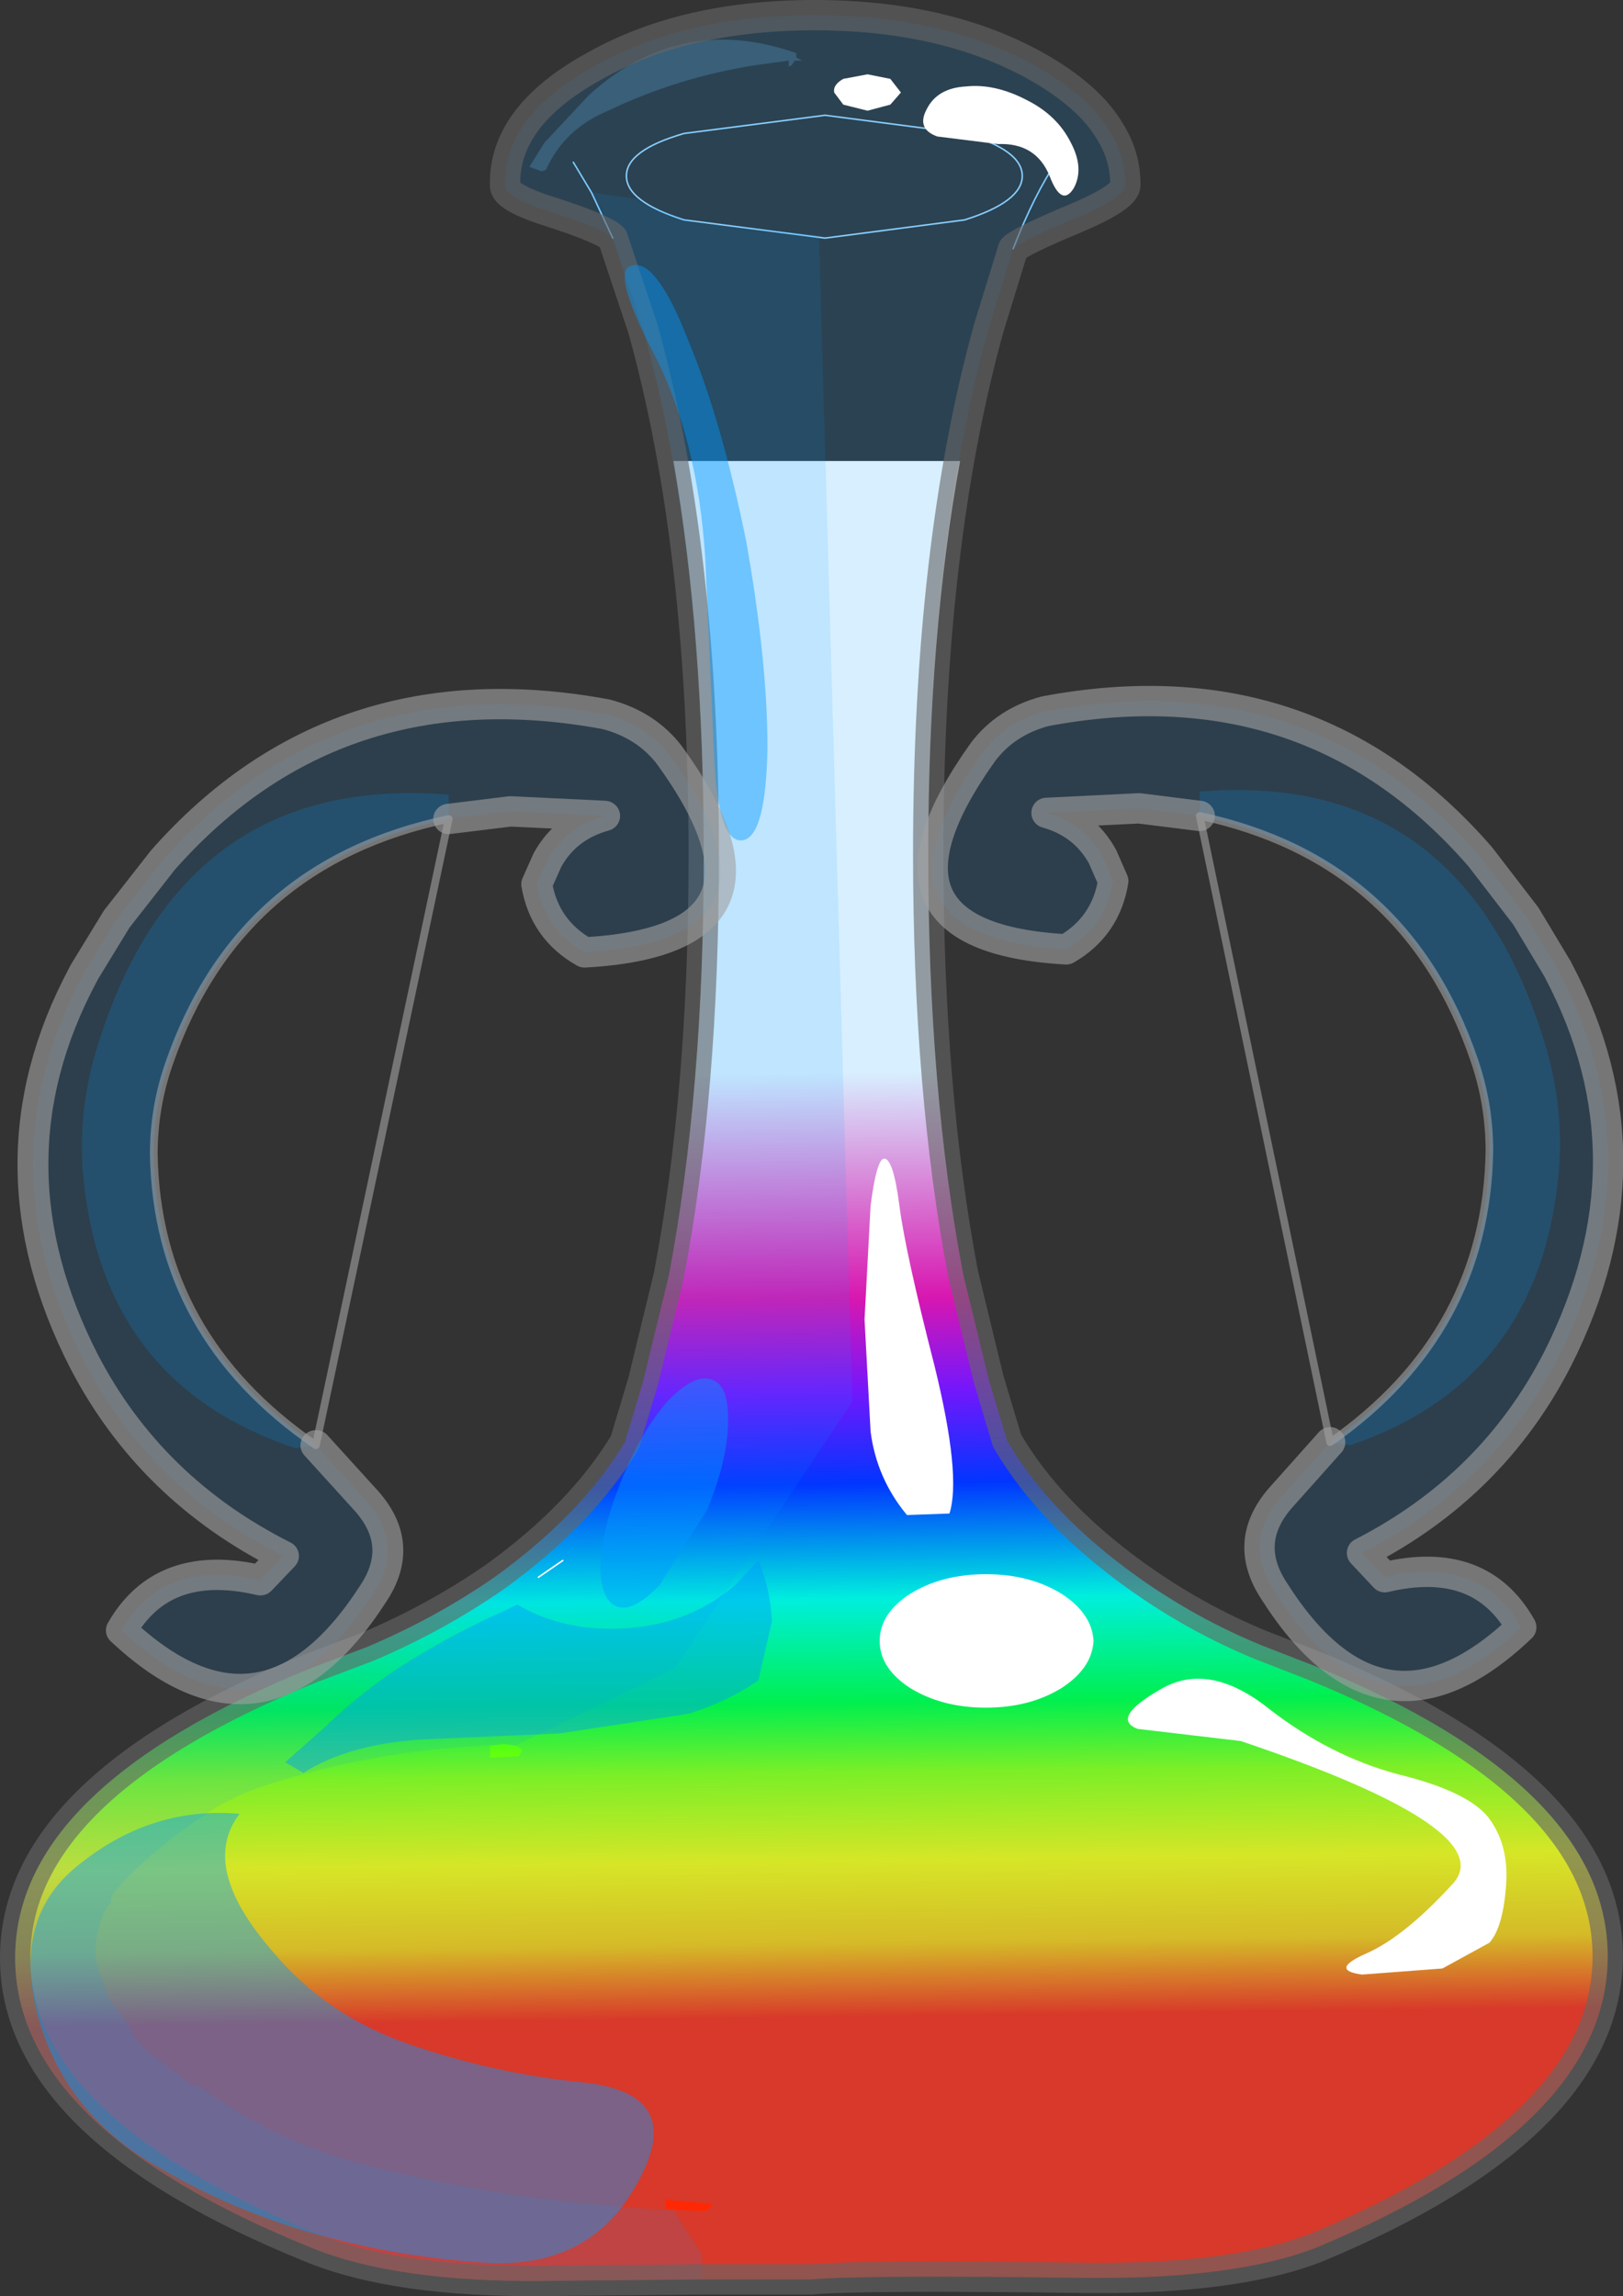 <?xml version="1.0" encoding="UTF-8"?>
<svg version="1.1" viewBox="0 0 53.504 75.702" xmlns="http://www.w3.org/2000/svg" xmlns:cc="http://creativecommons.org/ns#" xmlns:dc="http://purl.org/dc/elements/1.1/" xmlns:rdf="http://www.w3.org/1999/02/22-rdf-syntax-ns#" xmlns:xlink="http://www.w3.org/1999/xlink">
<rect x="0" y="0" width="53.504" height="75.702" fill="#333333" stroke="none"/>
<g transform="translate(-248.7,-162.1)">
<use transform="translate(248.7,162.1)" width="53.5" height="75.7" xlink:href="#b"/>
</g>
<defs>
<g id="b" transform="translate(.5 .5)">
<use transform="translate(-.5 -.5)" width="53.5" height="75.7" xlink:href="#d"/>
<use transform="translate(29.75,22.1)" width="23.25" height="33.5" xlink:href="#a"/>
<use transform="matrix(-1.018,0,0,1,23.759,22.2)" width="23.25" height="33.5" xlink:href="#a"/>
</g>
<g id="d" transform="translate(.5 .5)">
<path d="m31.15 14.7q-1.05 5.75-1.05 12.95 0 7.8 1.15 13.85l0.85 3.5 0.6 2q1.4 2.4 4.25 4.45 1.95 1.4 4.15 2.3l1.8 0.7q9.6 3.95 9.6 9.55t-9.6 9.6q-2.7 1.05-7.6 1-7.45-0.1-9.05 0.05h-3.6l-5.2 0.05q-4.9 0.05-7.7-1.1-9.75-3.95-9.75-9.55t9.75-9.55l1.85-0.7q2.25-0.95 4.2-2.3 2.85-2.05 4.3-4.45l0.6-2 0.85-3.5q1.15-6.05 1.15-13.85 0-7.25-1-13h9.45" fill="url(#e)" fill-rule="evenodd"/>
<path d="m26.7 7.35-4.65-0.6q-1.9-0.6-1.9-1.45t1.9-1.4l4.65-0.6 4.6 0.6q1.9 0.55 1.9 1.4t-1.9 1.45z" fill="none" stroke="#a2d9fe" stroke-linecap="round" stroke-linejoin="round" stroke-width=".05"/>
<path d="m25.75 1.4v-0.15q-3.85-1.35-6.85 1.4l-1.45 1.55-0.5 0.8 0.4 0.15 0.15-0.05q0.6-1.35 2.05-1.95 2.3-1.1 4.85-1.5l1.1-0.15v0.2l0.1-0.05 0.1-0.15h0.25l-0.2-0.1m-6.05 5.95q-0.3-0.3-2-0.85-1.6-0.5-1.55-0.9v-0.15q0.05-2.2 3-3.8 2.95-1.65 7.2-1.65t7.25 1.65q1.8 1 2.5 2.2 0.5 0.8 0.5 1.75 0 0.4-1.65 1.1-1.8 0.75-2.05 1l-0.8 2.6q-2 7.2-2 17.35 0 7.8 1.15 13.85l0.85 3.5 0.6 2q1.4 2.4 4.25 4.45 1.95 1.4 4.15 2.3l1.8 0.7q9.6 3.95 9.6 9.55t-9.6 9.6q-2.7 1.05-7.6 1-7.45-0.1-9.05 0.05h-3.6v-0.8l-0.95-1.5 1.05 0.05 0.2-0.15v-0.05l-0.05-0.05-1.2-0.1-0.25-0.05v0.35q-5.25-0.25-10.2-1.55-2.85-0.8-5.15-2.5l-0.15-0.05-0.2-0.05-0.95-0.75q-0.75-0.45-1.1-1.25l-0.6-0.8-0.25-0.7q-0.25-0.5-0.2-1 0.05-0.75 0.4-1.35l0.1-0.1q0-0.35 0.3-0.55l0.05-0.1 0.4-0.4q1.25-1.2 2.8-2.15 0.7-0.4 1.45-0.65 3.65-1.2 7.5-1.35v0.4l0.95-0.05 0.1-0.15v-0.1h-0.05l-0.15-0.1 5.25-2.55 5.85-8.8-1.1-38.45h-0.05l-4.05-0.4-1.25-0.45-0.4-0.15-0.3-0.2-1.45-0.2 0.7 1.5m-1.3-2.5 0.6 1-0.6-1m15.95-0.05q-0.75 1.1-1.45 2.9 0.7-1.8 1.45-2.9" fill="#09f" fill-opacity=".153" fill-rule="evenodd"/>
<path d="m22.65 74.65-5.2 0.05q-4.9 0.05-7.7-1.1-9.75-3.95-9.75-9.55t9.75-9.55l1.85-0.7q2.25-0.95 4.2-2.3 2.85-2.05 4.3-4.45l0.6-2 0.85-3.5q1.15-6.05 1.15-13.85 0-10.15-2-17.35l-1-3-0.7-1.5 1.45 0.2 0.3 0.2 0.4 0.15 1.25 0.45 4.05 0.4h0.05l1.1 38.45-5.85 8.8-5.25 2.55-0.4-0.05-0.45 0.05q-3.85 0.15-7.5 1.35-0.75 0.25-1.45 0.65-1.55 0.95-2.8 2.15l-0.4 0.4-0.05 0.1q-0.3 0.2-0.3 0.55l-0.1 0.1q-0.35 0.6-0.4 1.35-0.05 0.5 0.2 1l0.25 0.7 0.6 0.8q0.35 0.8 1.1 1.25l0.95 0.75 0.15 0.05h0.05l0.15 0.05q2.3 1.7 5.15 2.5 4.95 1.3 10.2 1.55h0.25l0.95 1.5v0.8" fill="#09f" fill-opacity=".251" fill-rule="evenodd"/>
<path d="m25.75 1.4 0.2 0.1h-0.25l-0.1 0.15-0.1 0.05v-0.2l-1.1 0.15q-2.55 0.4-4.85 1.5-1.45 0.6-2.05 1.95l-0.15 0.05-0.4-0.15 0.5-0.8 1.45-1.55q3-2.75 6.85-1.4v0.15" fill="#46b5ff" fill-opacity=".341" fill-rule="evenodd"/>
<path d="m19.7 7.35-0.7-1.5-0.6-1m14.5 2.85q0.7-1.8 1.45-2.9" fill="none" stroke="#7dcbff" stroke-linecap="round" stroke-linejoin="round" stroke-width=".05"/>
<path d="m19.7 7.35q-0.3-0.3-2-0.85-1.6-0.5-1.55-0.9v-0.15q0.05-2.2 3-3.8 2.95-1.65 7.2-1.65t7.25 1.65q1.8 1 2.5 2.2 0.5 0.8 0.5 1.75 0 0.4-1.65 1.1-1.8 0.75-2.05 1l-0.8 2.6q-2 7.2-2 17.35 0 7.8 1.15 13.85l0.85 3.5 0.6 2q1.4 2.4 4.25 4.45 1.95 1.4 4.15 2.3l1.8 0.7q9.6 3.95 9.6 9.55t-9.6 9.6q-2.7 1.05-7.6 1-7.45-0.1-9.05 0.05h-3.6l-5.2 0.05q-4.9 0.05-7.7-1.1-9.75-3.95-9.75-9.55t9.75-9.55l1.85-0.7q2.25-0.95 4.2-2.3 2.85-2.05 4.3-4.45l0.6-2 0.85-3.5q1.15-6.05 1.15-13.85 0-10.15-2-17.35z" fill="none" stroke="#666" stroke-linecap="round" stroke-linejoin="round" stroke-opacity=".612"/>
<path d="m33.35 2.8q1 0.5 1.45 1.4 0.45 0.85 0.1 1.5-0.4 0.65-0.8-0.4-0.45-1.1-1.7-1.05l-2-0.25q-0.7-0.25-0.35-0.9 0.35-0.7 1.3-0.75 0.95-0.1 2 0.45m-4.5-0.7 0.35 0.45-0.35 0.4-0.75 0.2-0.8-0.2-0.3-0.4q-0.05-0.25 0.3-0.45l0.8-0.15 0.75 0.15m0.3 37.15q0.2 1.55 1.15 5.25 0.9 3.65 0.5 4.9l-1.4 0.05q-1-1.2-1.2-2.75l-0.2-3.7 0.2-3.75q0.2-1.55 0.45-1.55 0.3 0 0.5 1.55m2.85 12.15q1.45 0 2.5 0.65 1 0.65 1.05 1.55-0.05 0.9-1.05 1.55-1.05 0.65-2.5 0.65t-2.5-0.65q-1-0.65-1-1.55t1-1.55q1.05-0.65 2.5-0.65m5.75 3.8q1.6-0.95 3.6 0.65 2 1.55 4.25 2.15 2.25 0.55 2.95 1.4 0.7 0.9 0.6 2.25-0.1 1.4-0.55 1.9l-1.55 0.85-2.65 0.2q-1.1-0.15 0.15-0.7t2.85-2.3q1.6-1.8-7-4.7l-3.4-0.4q-0.9-0.35 0.75-1.3" fill="#fff" fill-rule="evenodd"/>
<path d="m20.35 8.25q0.8-0.2 1.85 2.5 1.1 2.65 1.9 6.6 0.7 3.95 0.7 6.8-0.05 2.9-0.8 3.05-0.8 0.15-0.95-2.6l-0.3-6.7q-0.25-3.95-1.7-6.75t-0.7-2.9m3.4 43.5 0.75-0.8q0.4 0.95 0.45 2l-0.45 1.95q-1 0.7-2.3 1.1l-4.25 0.65-4.55 0.2q-2.4 0.15-3.9 1.1l-0.6-0.35 1.3-1.15q1.55-1.5 3.4-2.55 1.3-0.75 2.55-1.3l0.4-0.2q1.35 0.8 3.1 0.8 2.4 0 4.1-1.45m-0.95-2.45-1.55 2.45q-0.9 0.95-1.45 0.7t-0.5-1.5q0.1-1.25 0.75-2.8t1.5-2.5q0.9-0.9 1.45-0.65 0.55 0.2 0.5 1.5-0.05 1.25-0.7 2.8m-14.3 14.55q1.75 2.1 4.5 3.05t5.65 1.25q3.7 0.35 1.7 3.6-1.55 2.55-4.85 2.35-3.1-0.2-5.95-1.05t-5.4-2.45q-2.5-1.65-3.35-4.45-1-3.45 1.4-5.25 2.35-1.85 5.2-1.6-1.35 1.75 1.1 4.55" fill="#09f" fill-opacity=".431" fill-rule="evenodd"/>
<path d="m18.05 50.95-0.8 0.55" fill="none" stroke="#fff" stroke-linecap="round" stroke-linejoin="round" stroke-width=".05"/>
</g>
<linearGradient id="e" x1="-819.2" x2="819.2" gradientTransform="matrix(-3e-4 -.019 .032 -4e-4 26.1 50.45)" gradientUnits="userSpaceOnUse">
<stop stop-color="#ff2804" offset="0"/>
<stop stop-color="#fcc101" offset=".078"/>
<stop stop-color="#fdf400" offset=".165"/>
<stop stop-color="#91ff00" offset=".259"/>
<stop stop-color="#00ff2f" offset=".333"/>
<stop stop-color="#00ffd7" offset=".443"/>
<stop stop-color="#0124ff" offset=".565"/>
<stop stop-color="#8800fc" offset=".663"/>
<stop stop-color="#ff00a2" offset=".761"/>
<stop stop-color="#fff" offset="1"/>
</linearGradient>
<g id="a" transform="translate(.5 .5)">
<use transform="translate(-.5 -.5)" width="23.25" height="33.5" xlink:href="#c"/>
</g>
<g id="c" transform="translate(.5 .5)">
<path d="m13.1 24.45q5.15-3.6 5.25-9.6 0-1.55-0.5-3-2.25-6.6-9.05-8.05v-0.8q8.45-0.7 11.25 7.9 0.85 2.5 0.55 5-0.75 6.6-6.85 8.65l-0.65-0.1" fill="#09f" fill-opacity=".29" fill-rule="evenodd"/>
<path d="m8.8 3.8-2-0.25-3.05 0.15q1.25 0.35 1.85 1.45l0.35 0.8q-0.25 1.5-1.55 2.25-7.1-0.4-2.75-6.5 0.75-1 2.05-1.35 8.75-1.65 14.35 4.8l1.5 1.95 1.05 1.75 0.05 0.1q3.25 6.2-0.05 12.75-2.15 4.2-6.45 6.4l0.75 0.8q3.15-0.75 4.5 1.65-4.6 4.4-8.15-1.2-1.05-1.6 0.2-3.05l1.65-1.85 0.65 0.1q6.1-2.05 6.85-8.65 0.3-2.5-0.55-5-2.8-8.6-11.25-7.9v0.8" fill="#09f" fill-opacity=".122" fill-rule="evenodd"/>
<path d="m8.8 3.8-2-0.25-3.05 0.15q1.25 0.35 1.85 1.45l0.35 0.8q-0.25 1.5-1.55 2.25-7.1-0.4-2.75-6.5 0.75-1 2.05-1.35 8.75-1.65 14.35 4.8l1.5 1.95 1.05 1.75 0.05 0.1q3.25 6.2-0.05 12.75-2.15 4.2-6.45 6.4l0.75 0.8q3.15-0.75 4.5 1.65-4.6 4.4-8.15-1.2-1.05-1.6 0.2-3.05l1.65-1.85" fill="none" stroke="#a1a1a1" stroke-linecap="round" stroke-linejoin="round" stroke-opacity=".612"/>
<path d="m13.1 24.45q5.15-3.6 5.25-9.6 0-1.55-0.5-3-2.25-6.6-9.05-8.05z" fill="none" stroke="#a1a1a1" stroke-linecap="round" stroke-linejoin="round" stroke-opacity=".612" stroke-width=".25"/>
</g>
</defs>
</svg>
